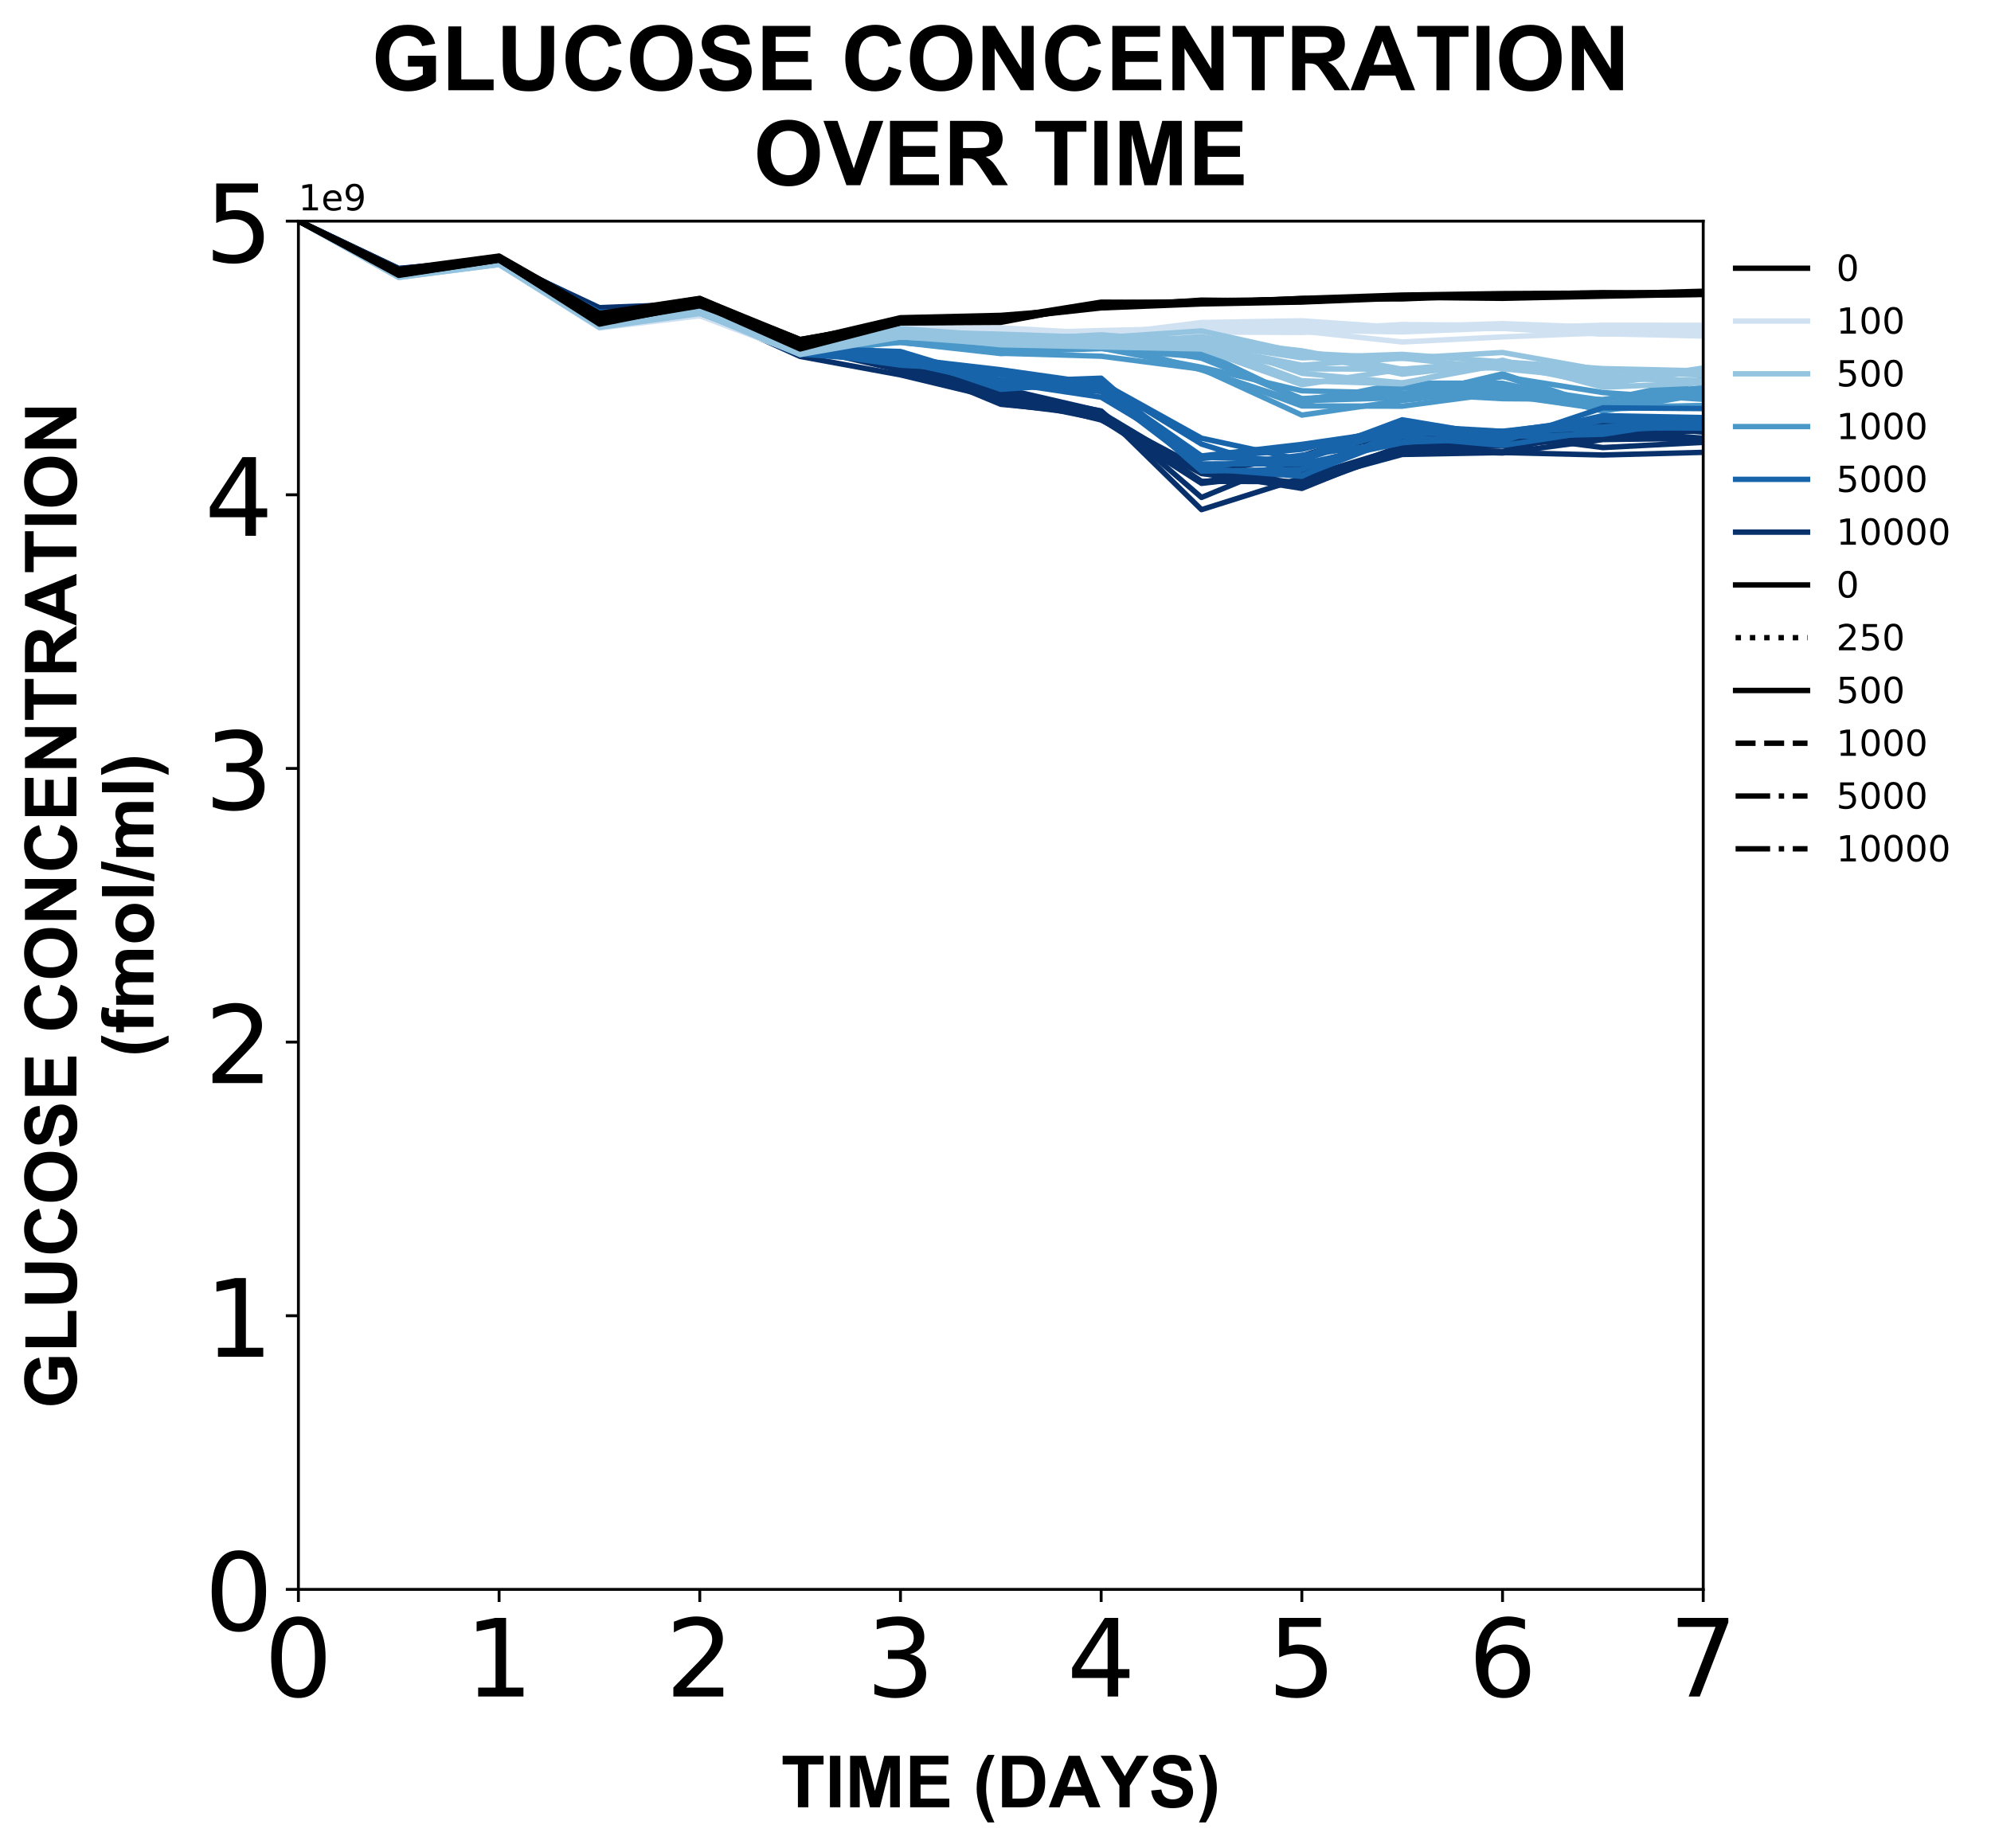 <?xml version="1.0" encoding="utf-8" standalone="no"?>
<!DOCTYPE svg PUBLIC "-//W3C//DTD SVG 1.1//EN"
  "http://www.w3.org/Graphics/SVG/1.1/DTD/svg11.dtd">
<!-- Created with matplotlib (https://matplotlib.org/) -->
<svg height="514.025pt" version="1.1" viewBox="0 0 553.581 514.025" width="553.581pt" xmlns="http://www.w3.org/2000/svg" xmlns:xlink="http://www.w3.org/1999/xlink">
 <defs>
  <style type="text/css">
*{stroke-linecap:butt;stroke-linejoin:round;}
  </style>
 </defs>
 <g id="figure_1">
  <g id="patch_1">
   <path d="M 0 514.025 
L 553.581 514.025 
L 553.581 0 
L 0 0 
z
" style="fill:#ffffff;"/>
  </g>
  <g id="axes_1">
   <g id="patch_2">
    <path d="M 82.968 442.022 
L 473.568 442.022 
L 473.568 61.502 
L 82.968 61.502 
z
" style="fill:#ffffff;"/>
   </g>
   <g id="matplotlib.axis_1">
    <g id="xtick_1">
     <g id="line2d_1">
      <defs>
       <path d="M 0 0 
L 0 3.5 
" id="md1c3317659" style="stroke:#000000;stroke-width:0.8;"/>
      </defs>
      <g>
       <use style="stroke:#000000;stroke-width:0.8;" x="82.968" xlink:href="#md1c3317659" y="442.022"/>
      </g>
     </g>
     <g id="text_1">
      <!-- 0 -->
      <defs>
       <path d="M 31.781 66.406 
Q 24.172 66.406 20.328 58.906 
Q 16.5 51.422 16.5 36.375 
Q 16.5 21.391 20.328 13.891 
Q 24.172 6.391 31.781 6.391 
Q 39.453 6.391 43.281 13.891 
Q 47.125 21.391 47.125 36.375 
Q 47.125 51.422 43.281 58.906 
Q 39.453 66.406 31.781 66.406 
z
M 31.781 74.219 
Q 44.047 74.219 50.516 64.516 
Q 56.984 54.828 56.984 36.375 
Q 56.984 17.969 50.516 8.266 
Q 44.047 -1.422 31.781 -1.422 
Q 19.531 -1.422 13.062 8.266 
Q 6.594 17.969 6.594 36.375 
Q 6.594 54.828 13.062 64.516 
Q 19.531 74.219 31.781 74.219 
z
" id="DejaVuSans-48"/>
      </defs>
      <g transform="translate(73.424 471.817)scale(0.3 -0.3)">
       <use xlink:href="#DejaVuSans-48"/>
      </g>
     </g>
    </g>
    <g id="xtick_2">
     <g id="line2d_2">
      <g>
       <use style="stroke:#000000;stroke-width:0.8;" x="138.768" xlink:href="#md1c3317659" y="442.022"/>
      </g>
     </g>
     <g id="text_2">
      <!-- 1 -->
      <defs>
       <path d="M 12.406 8.297 
L 28.516 8.297 
L 28.516 63.922 
L 10.984 60.406 
L 10.984 69.391 
L 28.422 72.906 
L 38.281 72.906 
L 38.281 8.297 
L 54.391 8.297 
L 54.391 0 
L 12.406 0 
z
" id="DejaVuSans-49"/>
      </defs>
      <g transform="translate(129.224 471.817)scale(0.3 -0.3)">
       <use xlink:href="#DejaVuSans-49"/>
      </g>
     </g>
    </g>
    <g id="xtick_3">
     <g id="line2d_3">
      <g>
       <use style="stroke:#000000;stroke-width:0.8;" x="194.568" xlink:href="#md1c3317659" y="442.022"/>
      </g>
     </g>
     <g id="text_3">
      <!-- 2 -->
      <defs>
       <path d="M 19.188 8.297 
L 53.609 8.297 
L 53.609 0 
L 7.328 0 
L 7.328 8.297 
Q 12.938 14.109 22.625 23.891 
Q 32.328 33.688 34.812 36.531 
Q 39.547 41.844 41.422 45.531 
Q 43.312 49.219 43.312 52.781 
Q 43.312 58.594 39.234 62.25 
Q 35.156 65.922 28.609 65.922 
Q 23.969 65.922 18.812 64.312 
Q 13.672 62.703 7.812 59.422 
L 7.812 69.391 
Q 13.766 71.781 18.938 73 
Q 24.125 74.219 28.422 74.219 
Q 39.75 74.219 46.484 68.547 
Q 53.219 62.891 53.219 53.422 
Q 53.219 48.922 51.531 44.891 
Q 49.859 40.875 45.406 35.406 
Q 44.188 33.984 37.641 27.219 
Q 31.109 20.453 19.188 8.297 
z
" id="DejaVuSans-50"/>
      </defs>
      <g transform="translate(185.024 471.817)scale(0.3 -0.3)">
       <use xlink:href="#DejaVuSans-50"/>
      </g>
     </g>
    </g>
    <g id="xtick_4">
     <g id="line2d_4">
      <g>
       <use style="stroke:#000000;stroke-width:0.8;" x="250.368" xlink:href="#md1c3317659" y="442.022"/>
      </g>
     </g>
     <g id="text_4">
      <!-- 3 -->
      <defs>
       <path d="M 40.578 39.312 
Q 47.656 37.797 51.625 33 
Q 55.609 28.219 55.609 21.188 
Q 55.609 10.406 48.188 4.484 
Q 40.766 -1.422 27.094 -1.422 
Q 22.516 -1.422 17.656 -0.516 
Q 12.797 0.391 7.625 2.203 
L 7.625 11.719 
Q 11.719 9.328 16.594 8.109 
Q 21.484 6.891 26.812 6.891 
Q 36.078 6.891 40.938 10.547 
Q 45.797 14.203 45.797 21.188 
Q 45.797 27.641 41.281 31.266 
Q 36.766 34.906 28.719 34.906 
L 20.219 34.906 
L 20.219 43.016 
L 29.109 43.016 
Q 36.375 43.016 40.234 45.922 
Q 44.094 48.828 44.094 54.297 
Q 44.094 59.906 40.109 62.906 
Q 36.141 65.922 28.719 65.922 
Q 24.656 65.922 20.016 65.031 
Q 15.375 64.156 9.812 62.312 
L 9.812 71.094 
Q 15.438 72.656 20.344 73.438 
Q 25.25 74.219 29.594 74.219 
Q 40.828 74.219 47.359 69.109 
Q 53.906 64.016 53.906 55.328 
Q 53.906 49.266 50.438 45.094 
Q 46.969 40.922 40.578 39.312 
z
" id="DejaVuSans-51"/>
      </defs>
      <g transform="translate(240.824 471.817)scale(0.3 -0.3)">
       <use xlink:href="#DejaVuSans-51"/>
      </g>
     </g>
    </g>
    <g id="xtick_5">
     <g id="line2d_5">
      <g>
       <use style="stroke:#000000;stroke-width:0.8;" x="306.168" xlink:href="#md1c3317659" y="442.022"/>
      </g>
     </g>
     <g id="text_5">
      <!-- 4 -->
      <defs>
       <path d="M 37.797 64.312 
L 12.891 25.391 
L 37.797 25.391 
z
M 35.203 72.906 
L 47.609 72.906 
L 47.609 25.391 
L 58.016 25.391 
L 58.016 17.188 
L 47.609 17.188 
L 47.609 0 
L 37.797 0 
L 37.797 17.188 
L 4.891 17.188 
L 4.891 26.703 
z
" id="DejaVuSans-52"/>
      </defs>
      <g transform="translate(296.624 471.817)scale(0.3 -0.3)">
       <use xlink:href="#DejaVuSans-52"/>
      </g>
     </g>
    </g>
    <g id="xtick_6">
     <g id="line2d_6">
      <g>
       <use style="stroke:#000000;stroke-width:0.8;" x="361.968" xlink:href="#md1c3317659" y="442.022"/>
      </g>
     </g>
     <g id="text_6">
      <!-- 5 -->
      <defs>
       <path d="M 10.797 72.906 
L 49.516 72.906 
L 49.516 64.594 
L 19.828 64.594 
L 19.828 46.734 
Q 21.969 47.469 24.109 47.828 
Q 26.266 48.188 28.422 48.188 
Q 40.625 48.188 47.75 41.5 
Q 54.891 34.812 54.891 23.391 
Q 54.891 11.625 47.562 5.094 
Q 40.234 -1.422 26.906 -1.422 
Q 22.312 -1.422 17.547 -0.641 
Q 12.797 0.141 7.719 1.703 
L 7.719 11.625 
Q 12.109 9.234 16.797 8.062 
Q 21.484 6.891 26.703 6.891 
Q 35.156 6.891 40.078 11.328 
Q 45.016 15.766 45.016 23.391 
Q 45.016 31 40.078 35.438 
Q 35.156 39.891 26.703 39.891 
Q 22.75 39.891 18.812 39.016 
Q 14.891 38.141 10.797 36.281 
z
" id="DejaVuSans-53"/>
      </defs>
      <g transform="translate(352.424 471.817)scale(0.3 -0.3)">
       <use xlink:href="#DejaVuSans-53"/>
      </g>
     </g>
    </g>
    <g id="xtick_7">
     <g id="line2d_7">
      <g>
       <use style="stroke:#000000;stroke-width:0.8;" x="417.768" xlink:href="#md1c3317659" y="442.022"/>
      </g>
     </g>
     <g id="text_7">
      <!-- 6 -->
      <defs>
       <path d="M 33.016 40.375 
Q 26.375 40.375 22.484 35.828 
Q 18.609 31.297 18.609 23.391 
Q 18.609 15.531 22.484 10.953 
Q 26.375 6.391 33.016 6.391 
Q 39.656 6.391 43.531 10.953 
Q 47.406 15.531 47.406 23.391 
Q 47.406 31.297 43.531 35.828 
Q 39.656 40.375 33.016 40.375 
z
M 52.594 71.297 
L 52.594 62.312 
Q 48.875 64.062 45.094 64.984 
Q 41.312 65.922 37.594 65.922 
Q 27.828 65.922 22.672 59.328 
Q 17.531 52.734 16.797 39.406 
Q 19.672 43.656 24.016 45.922 
Q 28.375 48.188 33.594 48.188 
Q 44.578 48.188 50.953 41.516 
Q 57.328 34.859 57.328 23.391 
Q 57.328 12.156 50.688 5.359 
Q 44.047 -1.422 33.016 -1.422 
Q 20.359 -1.422 13.672 8.266 
Q 6.984 17.969 6.984 36.375 
Q 6.984 53.656 15.188 63.938 
Q 23.391 74.219 37.203 74.219 
Q 40.922 74.219 44.703 73.484 
Q 48.484 72.75 52.594 71.297 
z
" id="DejaVuSans-54"/>
      </defs>
      <g transform="translate(408.224 471.817)scale(0.3 -0.3)">
       <use xlink:href="#DejaVuSans-54"/>
      </g>
     </g>
    </g>
    <g id="xtick_8">
     <g id="line2d_8">
      <g>
       <use style="stroke:#000000;stroke-width:0.8;" x="473.568" xlink:href="#md1c3317659" y="442.022"/>
      </g>
     </g>
     <g id="text_8">
      <!-- 7 -->
      <defs>
       <path d="M 8.203 72.906 
L 55.078 72.906 
L 55.078 68.703 
L 28.609 0 
L 18.312 0 
L 43.219 64.594 
L 8.203 64.594 
z
" id="DejaVuSans-55"/>
      </defs>
      <g transform="translate(464.024 471.817)scale(0.3 -0.3)">
       <use xlink:href="#DejaVuSans-55"/>
      </g>
     </g>
    </g>
    <g id="text_9">
     <!-- TIME (DAYS) -->
     <defs>
      <path d="M 23.391 0 
L 23.391 59.469 
L 2.156 59.469 
L 2.156 71.578 
L 59.031 71.578 
L 59.031 59.469 
L 37.844 59.469 
L 37.844 0 
z
" id="Arial-BoldMT-84"/>
      <path d="M 6.844 0 
L 6.844 71.578 
L 21.297 71.578 
L 21.297 0 
z
" id="Arial-BoldMT-73"/>
      <path d="M 7.078 0 
L 7.078 71.578 
L 28.719 71.578 
L 41.703 22.75 
L 54.547 71.578 
L 76.219 71.578 
L 76.219 0 
L 62.797 0 
L 62.797 56.344 
L 48.578 0 
L 34.672 0 
L 20.516 56.344 
L 20.516 0 
z
" id="Arial-BoldMT-77"/>
      <path d="M 7.281 0 
L 7.281 71.578 
L 60.359 71.578 
L 60.359 59.469 
L 21.734 59.469 
L 21.734 43.609 
L 57.672 43.609 
L 57.672 31.547 
L 21.734 31.547 
L 21.734 12.062 
L 61.719 12.062 
L 61.719 0 
z
" id="Arial-BoldMT-69"/>
      <path id="Arial-BoldMT-32"/>
      <path d="M 29.938 -21.047 
L 20.516 -21.047 
Q 13.031 -9.766 9.125 2.391 
Q 5.219 14.547 5.219 25.922 
Q 5.219 40.047 10.062 52.641 
Q 14.266 63.578 20.703 72.797 
L 30.078 72.797 
Q 23.391 58.016 20.875 47.625 
Q 18.359 37.25 18.359 25.641 
Q 18.359 17.625 19.844 9.219 
Q 21.344 0.828 23.922 -6.734 
Q 25.641 -11.719 29.938 -21.047 
z
" id="Arial-BoldMT-40"/>
      <path d="M 7.234 71.578 
L 33.641 71.578 
Q 42.578 71.578 47.266 70.219 
Q 53.562 68.359 58.047 63.625 
Q 62.547 58.891 64.891 52.031 
Q 67.234 45.172 67.234 35.109 
Q 67.234 26.266 65.047 19.875 
Q 62.359 12.062 57.375 7.234 
Q 53.609 3.562 47.219 1.516 
Q 42.438 0 34.422 0 
L 7.234 0 
z
M 21.688 59.469 
L 21.688 12.062 
L 32.469 12.062 
Q 38.531 12.062 41.219 12.75 
Q 44.734 13.625 47.047 15.719 
Q 49.359 17.828 50.828 22.625 
Q 52.297 27.438 52.297 35.75 
Q 52.297 44.047 50.828 48.484 
Q 49.359 52.938 46.719 55.422 
Q 44.094 57.906 40.047 58.797 
Q 37.016 59.469 28.172 59.469 
z
" id="Arial-BoldMT-68"/>
      <path d="M 71.828 0 
L 56.109 0 
L 49.859 16.266 
L 21.234 16.266 
L 15.328 0 
L 0 0 
L 27.875 71.578 
L 43.172 71.578 
z
M 45.219 28.328 
L 35.359 54.891 
L 25.688 28.328 
z
" id="Arial-BoldMT-65"/>
      <path d="M 26.078 0 
L 26.078 30.125 
L -0.141 71.578 
L 16.797 71.578 
L 33.641 43.266 
L 50.141 71.578 
L 66.797 71.578 
L 40.484 30.031 
L 40.484 0 
z
" id="Arial-BoldMT-89"/>
      <path d="M 3.609 23.297 
L 17.672 24.656 
Q 18.953 17.578 22.828 14.25 
Q 26.703 10.938 33.297 10.938 
Q 40.281 10.938 43.812 13.891 
Q 47.359 16.844 47.359 20.797 
Q 47.359 23.344 45.875 25.125 
Q 44.391 26.906 40.672 28.219 
Q 38.141 29.109 29.109 31.344 
Q 17.484 34.234 12.797 38.422 
Q 6.203 44.344 6.203 52.828 
Q 6.203 58.297 9.297 63.062 
Q 12.406 67.828 18.234 70.312 
Q 24.078 72.797 32.328 72.797 
Q 45.797 72.797 52.609 66.891 
Q 59.422 60.984 59.766 51.125 
L 45.312 50.484 
Q 44.391 56 41.328 58.422 
Q 38.281 60.844 32.172 60.844 
Q 25.875 60.844 22.312 58.25 
Q 20.016 56.594 20.016 53.812 
Q 20.016 51.266 22.172 49.469 
Q 24.906 47.172 35.453 44.672 
Q 46 42.188 51.047 39.516 
Q 56.109 36.859 58.953 32.25 
Q 61.812 27.641 61.812 20.844 
Q 61.812 14.703 58.391 9.328 
Q 54.984 3.953 48.734 1.344 
Q 42.484 -1.266 33.156 -1.266 
Q 19.578 -1.266 12.297 5 
Q 5.031 11.281 3.609 23.297 
z
" id="Arial-BoldMT-83"/>
      <path d="M 3.375 -21.047 
Q 7.422 -12.359 9.078 -7.719 
Q 10.75 -3.078 12.156 2.969 
Q 13.578 9.031 14.25 14.469 
Q 14.938 19.922 14.938 25.641 
Q 14.938 37.25 12.453 47.625 
Q 9.969 58.016 3.266 72.797 
L 12.594 72.797 
Q 19.969 62.312 24.047 50.531 
Q 28.125 38.766 28.125 26.656 
Q 28.125 16.453 24.906 4.781 
Q 21.234 -8.297 12.844 -21.047 
z
" id="Arial-BoldMT-41"/>
     </defs>
     <g transform="translate(217.174 502.615)scale(0.2 -0.2)">
      <use xlink:href="#Arial-BoldMT-84"/>
      <use x="61.084" xlink:href="#Arial-BoldMT-73"/>
      <use x="88.867" xlink:href="#Arial-BoldMT-77"/>
      <use x="172.168" xlink:href="#Arial-BoldMT-69"/>
      <use x="238.867" xlink:href="#Arial-BoldMT-32"/>
      <use x="266.65" xlink:href="#Arial-BoldMT-40"/>
      <use x="299.951" xlink:href="#Arial-BoldMT-68"/>
      <use x="372.168" xlink:href="#Arial-BoldMT-65"/>
      <use x="444.244" xlink:href="#Arial-BoldMT-89"/>
      <use x="510.943" xlink:href="#Arial-BoldMT-83"/>
      <use x="577.643" xlink:href="#Arial-BoldMT-41"/>
     </g>
    </g>
   </g>
   <g id="matplotlib.axis_2">
    <g id="ytick_1">
     <g id="line2d_9">
      <defs>
       <path d="M 0 0 
L -3.5 0 
" id="m86275a8e94" style="stroke:#000000;stroke-width:0.8;"/>
      </defs>
      <g>
       <use style="stroke:#000000;stroke-width:0.8;" x="82.968" xlink:href="#m86275a8e94" y="442.022"/>
      </g>
     </g>
     <g id="text_10">
      <!-- 0 -->
      <g transform="translate(56.881 453.419)scale(0.3 -0.3)">
       <use xlink:href="#DejaVuSans-48"/>
      </g>
     </g>
    </g>
    <g id="ytick_2">
     <g id="line2d_10">
      <g>
       <use style="stroke:#000000;stroke-width:0.8;" x="82.968" xlink:href="#m86275a8e94" y="365.918"/>
      </g>
     </g>
     <g id="text_11">
      <!-- 1 -->
      <g transform="translate(56.881 377.315)scale(0.3 -0.3)">
       <use xlink:href="#DejaVuSans-49"/>
      </g>
     </g>
    </g>
    <g id="ytick_3">
     <g id="line2d_11">
      <g>
       <use style="stroke:#000000;stroke-width:0.8;" x="82.968" xlink:href="#m86275a8e94" y="289.814"/>
      </g>
     </g>
     <g id="text_12">
      <!-- 2 -->
      <g transform="translate(56.881 301.211)scale(0.3 -0.3)">
       <use xlink:href="#DejaVuSans-50"/>
      </g>
     </g>
    </g>
    <g id="ytick_4">
     <g id="line2d_12">
      <g>
       <use style="stroke:#000000;stroke-width:0.8;" x="82.968" xlink:href="#m86275a8e94" y="213.71"/>
      </g>
     </g>
     <g id="text_13">
      <!-- 3 -->
      <g transform="translate(56.881 225.107)scale(0.3 -0.3)">
       <use xlink:href="#DejaVuSans-51"/>
      </g>
     </g>
    </g>
    <g id="ytick_5">
     <g id="line2d_13">
      <g>
       <use style="stroke:#000000;stroke-width:0.8;" x="82.968" xlink:href="#m86275a8e94" y="137.606"/>
      </g>
     </g>
     <g id="text_14">
      <!-- 4 -->
      <g transform="translate(56.881 149.003)scale(0.3 -0.3)">
       <use xlink:href="#DejaVuSans-52"/>
      </g>
     </g>
    </g>
    <g id="ytick_6">
     <g id="line2d_14">
      <g>
       <use style="stroke:#000000;stroke-width:0.8;" x="82.968" xlink:href="#m86275a8e94" y="61.502"/>
      </g>
     </g>
     <g id="text_15">
      <!-- 5 -->
      <g transform="translate(56.881 72.899)scale(0.3 -0.3)">
       <use xlink:href="#DejaVuSans-53"/>
      </g>
     </g>
    </g>
    <g id="text_16">
     <!-- GLUCOSE CONCENTRATION -->
     <defs>
      <path d="M 40.578 26.312 
L 40.578 38.375 
L 71.734 38.375 
L 71.734 9.859 
Q 67.188 5.469 58.562 2.125 
Q 49.953 -1.219 41.109 -1.219 
Q 29.891 -1.219 21.531 3.484 
Q 13.188 8.203 8.984 16.969 
Q 4.781 25.734 4.781 36.031 
Q 4.781 47.219 9.469 55.906 
Q 14.156 64.594 23.188 69.234 
Q 30.078 72.797 40.328 72.797 
Q 53.656 72.797 61.156 67.203 
Q 68.656 61.625 70.797 51.766 
L 56.453 49.078 
Q 54.938 54.344 50.75 57.391 
Q 46.578 60.453 40.328 60.453 
Q 30.859 60.453 25.266 54.438 
Q 19.672 48.438 19.672 36.625 
Q 19.672 23.875 25.328 17.5 
Q 31 11.141 40.188 11.141 
Q 44.734 11.141 49.297 12.922 
Q 53.859 14.703 57.125 17.234 
L 57.125 26.312 
z
" id="Arial-BoldMT-71"/>
      <path d="M 7.672 0 
L 7.672 71 
L 22.125 71 
L 22.125 12.062 
L 58.062 12.062 
L 58.062 0 
z
" id="Arial-BoldMT-76"/>
      <path d="M 7.172 71.578 
L 21.625 71.578 
L 21.625 32.812 
Q 21.625 23.578 22.172 20.844 
Q 23.094 16.453 26.578 13.797 
Q 30.078 11.141 36.141 11.141 
Q 42.281 11.141 45.406 13.641 
Q 48.531 16.156 49.172 19.812 
Q 49.812 23.484 49.812 31.984 
L 49.812 71.578 
L 64.266 71.578 
L 64.266 33.984 
Q 64.266 21.094 63.094 15.766 
Q 61.922 10.453 58.766 6.781 
Q 55.609 3.125 50.328 0.953 
Q 45.062 -1.219 36.578 -1.219 
Q 26.312 -1.219 21.016 1.141 
Q 15.719 3.516 12.641 7.297 
Q 9.578 11.078 8.594 15.234 
Q 7.172 21.391 7.172 33.406 
z
" id="Arial-BoldMT-85"/>
      <path d="M 53.078 26.312 
L 67.094 21.875 
Q 63.875 10.156 56.375 4.469 
Q 48.875 -1.219 37.359 -1.219 
Q 23.094 -1.219 13.906 8.516 
Q 4.734 18.266 4.734 35.156 
Q 4.734 53.031 13.953 62.906 
Q 23.188 72.797 38.234 72.797 
Q 51.375 72.797 59.578 65.047 
Q 64.453 60.453 66.891 51.859 
L 52.594 48.438 
Q 51.312 54 47.281 57.219 
Q 43.266 60.453 37.5 60.453 
Q 29.547 60.453 24.578 54.734 
Q 19.625 49.031 19.625 36.234 
Q 19.625 22.656 24.5 16.891 
Q 29.391 11.141 37.203 11.141 
Q 42.969 11.141 47.109 14.797 
Q 51.266 18.453 53.078 26.312 
z
" id="Arial-BoldMT-67"/>
      <path d="M 4.344 35.359 
Q 4.344 46.297 7.625 53.719 
Q 10.062 59.188 14.281 63.531 
Q 18.5 67.875 23.531 69.969 
Q 30.219 72.797 38.969 72.797 
Q 54.781 72.797 64.281 62.984 
Q 73.781 53.172 73.781 35.688 
Q 73.781 18.359 64.359 8.562 
Q 54.938 -1.219 39.156 -1.219 
Q 23.188 -1.219 13.766 8.516 
Q 4.344 18.266 4.344 35.359 
z
M 19.234 35.844 
Q 19.234 23.688 24.844 17.406 
Q 30.469 11.141 39.109 11.141 
Q 47.75 11.141 53.297 17.359 
Q 58.844 23.578 58.844 36.031 
Q 58.844 48.344 53.438 54.391 
Q 48.047 60.453 39.109 60.453 
Q 30.172 60.453 24.703 54.312 
Q 19.234 48.188 19.234 35.844 
z
" id="Arial-BoldMT-79"/>
      <path d="M 7.422 0 
L 7.422 71.578 
L 21.484 71.578 
L 50.781 23.781 
L 50.781 71.578 
L 64.203 71.578 
L 64.203 0 
L 49.703 0 
L 20.844 46.688 
L 20.844 0 
z
" id="Arial-BoldMT-78"/>
      <path d="M 7.328 0 
L 7.328 71.578 
L 37.75 71.578 
Q 49.219 71.578 54.422 69.641 
Q 59.625 67.719 62.75 62.781 
Q 65.875 57.859 65.875 51.516 
Q 65.875 43.453 61.125 38.203 
Q 56.391 32.953 46.969 31.594 
Q 51.656 28.859 54.703 25.578 
Q 57.766 22.312 62.938 13.969 
L 71.688 0 
L 54.391 0 
L 43.953 15.578 
Q 38.375 23.922 36.328 26.094 
Q 34.281 28.266 31.984 29.078 
Q 29.688 29.891 24.703 29.891 
L 21.781 29.891 
L 21.781 0 
z
M 21.781 41.312 
L 32.469 41.312 
Q 42.875 41.312 45.453 42.188 
Q 48.047 43.062 49.516 45.203 
Q 50.984 47.359 50.984 50.594 
Q 50.984 54.203 49.047 56.422 
Q 47.125 58.641 43.609 59.234 
Q 41.844 59.469 33.062 59.469 
L 21.781 59.469 
z
" id="Arial-BoldMT-82"/>
     </defs>
     <g transform="translate(21.253 391.751)rotate(-90)scale(0.2 -0.2)">
      <use xlink:href="#Arial-BoldMT-71"/>
      <use x="77.783" xlink:href="#Arial-BoldMT-76"/>
      <use x="138.867" xlink:href="#Arial-BoldMT-85"/>
      <use x="211.084" xlink:href="#Arial-BoldMT-67"/>
      <use x="283.301" xlink:href="#Arial-BoldMT-79"/>
      <use x="361.084" xlink:href="#Arial-BoldMT-83"/>
      <use x="427.783" xlink:href="#Arial-BoldMT-69"/>
      <use x="494.482" xlink:href="#Arial-BoldMT-32"/>
      <use x="522.266" xlink:href="#Arial-BoldMT-67"/>
      <use x="594.482" xlink:href="#Arial-BoldMT-79"/>
      <use x="672.266" xlink:href="#Arial-BoldMT-78"/>
      <use x="744.482" xlink:href="#Arial-BoldMT-67"/>
      <use x="816.699" xlink:href="#Arial-BoldMT-69"/>
      <use x="883.398" xlink:href="#Arial-BoldMT-78"/>
      <use x="955.615" xlink:href="#Arial-BoldMT-84"/>
      <use x="1016.699" xlink:href="#Arial-BoldMT-82"/>
      <use x="1088.916" xlink:href="#Arial-BoldMT-65"/>
      <use x="1161.023" xlink:href="#Arial-BoldMT-84"/>
      <use x="1222.107" xlink:href="#Arial-BoldMT-73"/>
      <use x="1249.891" xlink:href="#Arial-BoldMT-79"/>
      <use x="1327.674" xlink:href="#Arial-BoldMT-78"/>
     </g>
     <!-- (fmol/ml) -->
     <defs>
      <path d="M 1.172 51.859 
L 8.797 51.859 
L 8.797 55.766 
Q 8.797 62.312 10.188 65.531 
Q 11.578 68.75 15.312 70.766 
Q 19.047 72.797 24.75 72.797 
Q 30.609 72.797 36.234 71.047 
L 34.375 61.469 
Q 31.109 62.25 28.078 62.25 
Q 25.094 62.25 23.797 60.859 
Q 22.516 59.469 22.516 55.516 
L 22.516 51.859 
L 32.766 51.859 
L 32.766 41.062 
L 22.516 41.062 
L 22.516 0 
L 8.797 0 
L 8.797 41.062 
L 1.172 41.062 
z
" id="Arial-BoldMT-102"/>
      <path d="M 6.156 51.859 
L 18.797 51.859 
L 18.797 44.781 
Q 25.594 53.031 34.969 53.031 
Q 39.938 53.031 43.594 50.969 
Q 47.266 48.922 49.609 44.781 
Q 53.031 48.922 56.984 50.969 
Q 60.938 53.031 65.438 53.031 
Q 71.141 53.031 75.094 50.703 
Q 79.047 48.391 81 43.891 
Q 82.422 40.578 82.422 33.156 
L 82.422 0 
L 68.703 0 
L 68.703 29.641 
Q 68.703 37.359 67.281 39.594 
Q 65.375 42.531 61.422 42.531 
Q 58.547 42.531 56 40.766 
Q 53.469 39.016 52.344 35.625 
Q 51.219 32.234 51.219 24.906 
L 51.219 0 
L 37.5 0 
L 37.5 28.422 
Q 37.5 35.984 36.766 38.172 
Q 36.031 40.375 34.484 41.453 
Q 32.953 42.531 30.328 42.531 
Q 27.156 42.531 24.609 40.812 
Q 22.078 39.109 20.969 35.891 
Q 19.875 32.672 19.875 25.203 
L 19.875 0 
L 6.156 0 
z
" id="Arial-BoldMT-109"/>
      <path d="M 4 26.656 
Q 4 33.5 7.375 39.891 
Q 10.75 46.297 16.922 49.656 
Q 23.094 53.031 30.719 53.031 
Q 42.484 53.031 50 45.391 
Q 57.516 37.75 57.516 26.078 
Q 57.516 14.312 49.922 6.562 
Q 42.328 -1.172 30.812 -1.172 
Q 23.688 -1.172 17.219 2.047 
Q 10.75 5.281 7.375 11.5 
Q 4 17.719 4 26.656 
z
M 18.062 25.922 
Q 18.062 18.219 21.719 14.109 
Q 25.391 10.016 30.766 10.016 
Q 36.141 10.016 39.766 14.109 
Q 43.406 18.219 43.406 26.031 
Q 43.406 33.641 39.766 37.734 
Q 36.141 41.844 30.766 41.844 
Q 25.391 41.844 21.719 37.734 
Q 18.062 33.641 18.062 25.922 
z
" id="Arial-BoldMT-111"/>
      <path d="M 7.172 0 
L 7.172 71.578 
L 20.906 71.578 
L 20.906 0 
z
" id="Arial-BoldMT-108"/>
      <path d="M -0.141 -1.219 
L 17.578 72.797 
L 27.875 72.797 
L 9.969 -1.219 
z
" id="Arial-BoldMT-47"/>
     </defs>
     <g transform="translate(42.671 293.977)rotate(-90)scale(0.2 -0.2)">
      <use xlink:href="#Arial-BoldMT-40"/>
      <use x="33.301" xlink:href="#Arial-BoldMT-102"/>
      <use x="66.602" xlink:href="#Arial-BoldMT-109"/>
      <use x="155.518" xlink:href="#Arial-BoldMT-111"/>
      <use x="216.602" xlink:href="#Arial-BoldMT-108"/>
      <use x="244.385" xlink:href="#Arial-BoldMT-47"/>
      <use x="272.168" xlink:href="#Arial-BoldMT-109"/>
      <use x="361.084" xlink:href="#Arial-BoldMT-108"/>
      <use x="388.867" xlink:href="#Arial-BoldMT-41"/>
     </g>
    </g>
    <g id="text_17">
     <!-- 1e9 -->
     <defs>
      <path d="M 56.203 29.594 
L 56.203 25.203 
L 14.891 25.203 
Q 15.484 15.922 20.484 11.062 
Q 25.484 6.203 34.422 6.203 
Q 39.594 6.203 44.453 7.469 
Q 49.312 8.734 54.109 11.281 
L 54.109 2.781 
Q 49.266 0.734 44.188 -0.344 
Q 39.109 -1.422 33.891 -1.422 
Q 20.797 -1.422 13.156 6.188 
Q 5.516 13.812 5.516 26.812 
Q 5.516 40.234 12.766 48.109 
Q 20.016 56 32.328 56 
Q 43.359 56 49.781 48.891 
Q 56.203 41.797 56.203 29.594 
z
M 47.219 32.234 
Q 47.125 39.594 43.094 43.984 
Q 39.062 48.391 32.422 48.391 
Q 24.906 48.391 20.391 44.141 
Q 15.875 39.891 15.188 32.172 
z
" id="DejaVuSans-101"/>
      <path d="M 10.984 1.516 
L 10.984 10.5 
Q 14.703 8.734 18.5 7.812 
Q 22.312 6.891 25.984 6.891 
Q 35.75 6.891 40.891 13.453 
Q 46.047 20.016 46.781 33.406 
Q 43.953 29.203 39.594 26.953 
Q 35.25 24.703 29.984 24.703 
Q 19.047 24.703 12.672 31.312 
Q 6.297 37.938 6.297 49.422 
Q 6.297 60.641 12.938 67.422 
Q 19.578 74.219 30.609 74.219 
Q 43.266 74.219 49.922 64.516 
Q 56.594 54.828 56.594 36.375 
Q 56.594 19.141 48.406 8.859 
Q 40.234 -1.422 26.422 -1.422 
Q 22.703 -1.422 18.891 -0.688 
Q 15.094 0.047 10.984 1.516 
z
M 30.609 32.422 
Q 37.25 32.422 41.125 36.953 
Q 45.016 41.5 45.016 49.422 
Q 45.016 57.281 41.125 61.844 
Q 37.25 66.406 30.609 66.406 
Q 23.969 66.406 20.094 61.844 
Q 16.219 57.281 16.219 49.422 
Q 16.219 41.5 20.094 36.953 
Q 23.969 32.422 30.609 32.422 
z
" id="DejaVuSans-57"/>
     </defs>
     <g transform="translate(82.968 58.502)scale(0.1 -0.1)">
      <use xlink:href="#DejaVuSans-49"/>
      <use x="63.623" xlink:href="#DejaVuSans-101"/>
      <use x="125.146" xlink:href="#DejaVuSans-57"/>
     </g>
    </g>
   </g>
   <g id="line2d_15">
    <path clip-path="url(#pa984760032)" d="M 82.968 61.42 
L 110.868 74.858 
L 138.768 72.446 
L 166.668 85.565 
L 194.568 84.457 
L 222.468 95.605 
L 250.368 100.621 
L 278.268 109.876 
L 306.168 116.809 
L 334.068 131.7 
L 361.968 135.441 
L 389.868 125.253 
L 417.768 125.985 
L 445.668 122.252 
L 473.568 121.865 
" style="fill:none;stroke:#08306b;stroke-linecap:square;stroke-width:1.5;"/>
   </g>
   <g id="line2d_16">
    <path clip-path="url(#pa984760032)" d="M 82.968 61.42 
L 110.868 74.688 
L 138.768 72.179 
L 166.668 86.572 
L 194.568 84.576 
L 222.468 96.674 
L 250.368 100.089 
L 278.268 109.881 
L 306.168 115.676 
L 334.068 130.428 
L 361.968 134.578 
L 389.868 125.431 
L 417.768 121.521 
L 445.668 118.69 
L 473.568 117.954 
" style="fill:none;stroke:#08306b;stroke-linecap:square;stroke-width:1.5;"/>
   </g>
   <g id="line2d_17">
    <path clip-path="url(#pa984760032)" d="M 82.968 61.42 
L 110.868 74.916 
L 138.768 72.294 
L 166.668 86.371 
L 194.568 84.212 
L 222.468 95.29 
L 250.368 100.686 
L 278.268 112.253 
L 306.168 115.651 
L 334.068 134.097 
L 361.968 129.538 
L 389.868 121.993 
L 417.768 123.754 
L 445.668 120.883 
L 473.568 122.78 
" style="fill:none;stroke:#08306b;stroke-linecap:square;stroke-width:1.5;"/>
   </g>
   <g id="line2d_18">
    <path clip-path="url(#pa984760032)" d="M 82.968 61.42 
L 110.868 74.828 
L 138.768 72.104 
L 166.668 87.504 
L 194.568 85.565 
L 222.468 97.204 
L 250.368 101.649 
L 278.268 110.437 
L 306.168 115.75 
L 334.068 131.235 
L 361.968 134.573 
L 389.868 123.941 
L 417.768 122.498 
L 445.668 120.333 
L 473.568 119.903 
" style="fill:none;stroke:#08306b;stroke-linecap:square;stroke-width:1.5;"/>
   </g>
   <g id="line2d_19">
    <path clip-path="url(#pa984760032)" d="M 82.968 61.42 
L 110.868 74.647 
L 138.768 72.089 
L 166.668 86.001 
L 194.568 85.118 
L 222.468 96.293 
L 250.368 100 
L 278.268 110.528 
L 306.168 114.767 
L 334.068 131.497 
L 361.968 126.773 
L 389.868 118.117 
L 417.768 120.897 
L 445.668 124.467 
L 473.568 123.026 
" style="fill:none;stroke:#08306b;stroke-linecap:square;stroke-width:1.5;"/>
   </g>
   <g id="line2d_20">
    <path clip-path="url(#pa984760032)" d="M 82.968 61.42 
L 110.868 75.628 
L 138.768 73.217 
L 166.668 87.39 
L 194.568 86.528 
L 222.468 99.129 
L 250.368 104.26 
L 278.268 110.962 
L 306.168 116.578 
L 334.068 134.431 
L 361.968 131.261 
L 389.868 121.433 
L 417.768 121.693 
L 445.668 119.69 
L 473.568 121.859 
" style="fill:none;stroke:#08306b;stroke-linecap:square;stroke-width:1.5;"/>
   </g>
   <g id="line2d_21">
    <path clip-path="url(#pa984760032)" d="M 82.968 61.42 
L 110.868 75.352 
L 138.768 72.463 
L 166.668 86.663 
L 194.568 85.47 
L 222.468 96.985 
L 250.368 100.843 
L 278.268 112.442 
L 306.168 115.115 
L 334.068 131.373 
L 361.968 135.834 
L 389.868 124.526 
L 417.768 124.011 
L 445.668 121.467 
L 473.568 118.903 
" style="fill:none;stroke:#08306b;stroke-linecap:square;stroke-width:1.5;"/>
   </g>
   <g id="line2d_22">
    <path clip-path="url(#pa984760032)" d="M 82.968 61.42 
L 110.868 75.595 
L 138.768 72.825 
L 166.668 87.375 
L 194.568 85.381 
L 222.468 96.45 
L 250.368 102.613 
L 278.268 107.935 
L 306.168 114.384 
L 334.068 141.738 
L 361.968 132.932 
L 389.868 124.448 
L 417.768 125.578 
L 445.668 118.449 
L 473.568 119.383 
" style="fill:none;stroke:#08306b;stroke-linecap:square;stroke-width:1.5;"/>
   </g>
   <g id="line2d_23">
    <path clip-path="url(#pa984760032)" d="M 82.968 61.42 
L 110.868 75.775 
L 138.768 73.17 
L 166.668 87.585 
L 194.568 86.721 
L 222.468 96.552 
L 250.368 102.969 
L 278.268 110.962 
L 306.168 115.183 
L 334.068 133.853 
L 361.968 133.963 
L 389.868 126.389 
L 417.768 125.861 
L 445.668 126.542 
L 473.568 125.8 
" style="fill:none;stroke:#08306b;stroke-linecap:square;stroke-width:1.5;"/>
   </g>
   <g id="line2d_24">
    <path clip-path="url(#pa984760032)" d="M 82.968 61.42 
L 110.868 76.052 
L 138.768 72.926 
L 166.668 87.266 
L 194.568 85.7 
L 222.468 96.014 
L 250.368 102.354 
L 278.268 109.124 
L 306.168 114.299 
L 334.068 138.344 
L 361.968 126.85 
L 389.868 120.301 
L 417.768 121.032 
L 445.668 117.54 
L 473.568 120.19 
" style="fill:none;stroke:#08306b;stroke-linecap:square;stroke-width:1.5;"/>
   </g>
   <g id="line2d_25">
    <path clip-path="url(#pa984760032)" d="M 82.968 61.42 
L 110.868 76.007 
L 138.768 72.729 
L 166.668 88.7 
L 194.568 85.803 
L 222.468 97.109 
L 250.368 93.539 
L 278.268 96.791 
L 306.168 96.849 
L 334.068 97.734 
L 361.968 111.433 
L 389.868 110.588 
L 417.768 103.968 
L 445.668 113.228 
L 473.568 108.144 
" style="fill:none;stroke:#4a98c9;stroke-linecap:square;stroke-width:1.5;"/>
   </g>
   <g id="line2d_26">
    <path clip-path="url(#pa984760032)" d="M 82.968 61.42 
L 110.868 75.594 
L 138.768 72.515 
L 166.668 87.655 
L 194.568 85.586 
L 222.468 96.245 
L 250.368 95.204 
L 278.268 97.906 
L 306.168 96.955 
L 334.068 99.269 
L 361.968 111.043 
L 389.868 110.527 
L 417.768 107.175 
L 445.668 111.318 
L 473.568 105.489 
" style="fill:none;stroke:#4a98c9;stroke-linecap:square;stroke-width:1.5;"/>
   </g>
   <g id="line2d_27">
    <path clip-path="url(#pa984760032)" d="M 82.968 61.42 
L 110.868 75.778 
L 138.768 72.777 
L 166.668 88.521 
L 194.568 85.247 
L 222.468 97.362 
L 250.368 93.304 
L 278.268 94.928 
L 306.168 95.012 
L 334.068 99.619 
L 361.968 110.846 
L 389.868 109.532 
L 417.768 104.732 
L 445.668 109.176 
L 473.568 111.063 
" style="fill:none;stroke:#4a98c9;stroke-linecap:square;stroke-width:1.5;"/>
   </g>
   <g id="line2d_28">
    <path clip-path="url(#pa984760032)" d="M 82.968 61.42 
L 110.868 75.621 
L 138.768 72.484 
L 166.668 89.21 
L 194.568 86.237 
L 222.468 98.493 
L 250.368 93.334 
L 278.268 96.365 
L 306.168 95.699 
L 334.068 97.922 
L 361.968 111.313 
L 389.868 109.884 
L 417.768 104.547 
L 445.668 113.888 
L 473.568 105.546 
" style="fill:none;stroke:#4a98c9;stroke-linecap:square;stroke-width:1.5;"/>
   </g>
   <g id="line2d_29">
    <path clip-path="url(#pa984760032)" d="M 82.968 61.42 
L 110.868 75.284 
L 138.768 72.384 
L 166.668 89.221 
L 194.568 86.063 
L 222.468 97.693 
L 250.368 93.104 
L 278.268 95.791 
L 306.168 95.219 
L 334.068 97.867 
L 361.968 111.086 
L 389.868 107.936 
L 417.768 107.158 
L 445.668 114.341 
L 473.568 109.571 
" style="fill:none;stroke:#4a98c9;stroke-linecap:square;stroke-width:1.5;"/>
   </g>
   <g id="line2d_30">
    <path clip-path="url(#pa984760032)" d="M 82.968 61.42 
L 110.868 76.761 
L 138.768 73.387 
L 166.668 90.418 
L 194.568 87.177 
L 222.468 98.577 
L 250.368 94.863 
L 278.268 97.846 
L 306.168 96.431 
L 334.068 99.091 
L 361.968 111.254 
L 389.868 107.388 
L 417.768 109.795 
L 445.668 113.784 
L 473.568 112.765 
" style="fill:none;stroke:#4a98c9;stroke-linecap:square;stroke-width:1.5;"/>
   </g>
   <g id="line2d_31">
    <path clip-path="url(#pa984760032)" d="M 82.968 61.42 
L 110.868 76.22 
L 138.768 72.934 
L 166.668 89.305 
L 194.568 86.433 
L 222.468 97.654 
L 250.368 95.223 
L 278.268 98.332 
L 306.168 96.264 
L 334.068 102.606 
L 361.968 115.443 
L 389.868 111.395 
L 417.768 108.297 
L 445.668 112.693 
L 473.568 108.573 
" style="fill:none;stroke:#4a98c9;stroke-linecap:square;stroke-width:1.5;"/>
   </g>
   <g id="line2d_32">
    <path clip-path="url(#pa984760032)" d="M 82.968 61.42 
L 110.868 76.503 
L 138.768 73.215 
L 166.668 90.537 
L 194.568 87.08 
L 222.468 97.091 
L 250.368 92.959 
L 278.268 95.849 
L 306.168 94.977 
L 334.068 102.877 
L 361.968 112.076 
L 389.868 106.549 
L 417.768 106.589 
L 445.668 112.666 
L 473.568 108.542 
" style="fill:none;stroke:#4a98c9;stroke-linecap:square;stroke-width:1.5;"/>
   </g>
   <g id="line2d_33">
    <path clip-path="url(#pa984760032)" d="M 82.968 61.42 
L 110.868 77.066 
L 138.768 73.537 
L 166.668 90.418 
L 194.568 87.65 
L 222.468 96.992 
L 250.368 93.47 
L 278.268 98.25 
L 306.168 99.061 
L 334.068 102.667 
L 361.968 112.898 
L 389.868 112.962 
L 417.768 109.232 
L 445.668 113.17 
L 473.568 112.82 
" style="fill:none;stroke:#4a98c9;stroke-linecap:square;stroke-width:1.5;"/>
   </g>
   <g id="line2d_34">
    <path clip-path="url(#pa984760032)" d="M 82.968 61.42 
L 110.868 76.858 
L 138.768 73.314 
L 166.668 89.753 
L 194.568 86.271 
L 222.468 96.2 
L 250.368 93.659 
L 278.268 96.441 
L 306.168 96.831 
L 334.068 102.143 
L 361.968 108.683 
L 389.868 109.332 
L 417.768 110.88 
L 445.668 111.095 
L 473.568 107.758 
" style="fill:none;stroke:#4a98c9;stroke-linecap:square;stroke-width:1.5;"/>
   </g>
   <g id="line2d_35">
    <path clip-path="url(#pa984760032)" d="M 82.968 61.42 
L 110.868 76.016 
L 138.768 72.649 
L 166.668 89.37 
L 194.568 85.698 
L 222.468 96.014 
L 250.368 92.025 
L 278.268 92.783 
L 306.168 91.924 
L 334.068 91.279 
L 361.968 91.824 
L 389.868 90.26 
L 417.768 90.519 
L 445.668 91.801 
L 473.568 91.483 
" style="fill:none;stroke:#d0e1f2;stroke-linecap:square;stroke-width:1.5;"/>
   </g>
   <g id="line2d_36">
    <path clip-path="url(#pa984760032)" d="M 82.968 61.42 
L 110.868 75.713 
L 138.768 72.381 
L 166.668 88.516 
L 194.568 85.172 
L 222.468 95.809 
L 250.368 91.648 
L 278.268 92.607 
L 306.168 92.815 
L 334.068 90.943 
L 361.968 91.367 
L 389.868 90.872 
L 417.768 90 
L 445.668 91.078 
L 473.568 91.781 
" style="fill:none;stroke:#d0e1f2;stroke-linecap:square;stroke-width:1.5;"/>
   </g>
   <g id="line2d_37">
    <path clip-path="url(#pa984760032)" d="M 82.968 61.42 
L 110.868 75.961 
L 138.768 72.593 
L 166.668 89.061 
L 194.568 85.039 
L 222.468 96.527 
L 250.368 91.298 
L 278.268 92.873 
L 306.168 93.149 
L 334.068 91.127 
L 361.968 91.441 
L 389.868 90.982 
L 417.768 91.058 
L 445.668 91.728 
L 473.568 91.677 
" style="fill:none;stroke:#d0e1f2;stroke-linecap:square;stroke-width:1.5;"/>
   </g>
   <g id="line2d_38">
    <path clip-path="url(#pa984760032)" d="M 82.968 61.42 
L 110.868 75.731 
L 138.768 72.508 
L 166.668 89.597 
L 194.568 85.917 
L 222.468 96.771 
L 250.368 91.33 
L 278.268 91.161 
L 306.168 92.761 
L 334.068 90.665 
L 361.968 89.909 
L 389.868 91.196 
L 417.768 90.349 
L 445.668 92.921 
L 473.568 92.085 
" style="fill:none;stroke:#d0e1f2;stroke-linecap:square;stroke-width:1.5;"/>
   </g>
   <g id="line2d_39">
    <path clip-path="url(#pa984760032)" d="M 82.968 61.42 
L 110.868 75.454 
L 138.768 72.383 
L 166.668 88.713 
L 194.568 85.707 
L 222.468 96.973 
L 250.368 91.089 
L 278.268 91.986 
L 306.168 92.924 
L 334.068 91.414 
L 361.968 92.328 
L 389.868 90.357 
L 417.768 91.332 
L 445.668 92.944 
L 473.568 91.704 
" style="fill:none;stroke:#d0e1f2;stroke-linecap:square;stroke-width:1.5;"/>
   </g>
   <g id="line2d_40">
    <path clip-path="url(#pa984760032)" d="M 82.968 61.42 
L 110.868 76.894 
L 138.768 73.533 
L 166.668 91.217 
L 194.568 87.831 
L 222.468 98.351 
L 250.368 92.074 
L 278.268 92.808 
L 306.168 93.194 
L 334.068 89.694 
L 361.968 89.214 
L 389.868 91.15 
L 417.768 90.996 
L 445.668 91.186 
L 473.568 91.59 
" style="fill:none;stroke:#d0e1f2;stroke-linecap:square;stroke-width:1.5;"/>
   </g>
   <g id="line2d_41">
    <path clip-path="url(#pa984760032)" d="M 82.968 61.42 
L 110.868 76.495 
L 138.768 73.13 
L 166.668 89.951 
L 194.568 86.179 
L 222.468 96.315 
L 250.368 90.813 
L 278.268 93.686 
L 306.168 93.577 
L 334.068 91.275 
L 361.968 91.833 
L 389.868 92.302 
L 417.768 91.189 
L 445.668 92.32 
L 473.568 93.426 
" style="fill:none;stroke:#d0e1f2;stroke-linecap:square;stroke-width:1.5;"/>
   </g>
   <g id="line2d_42">
    <path clip-path="url(#pa984760032)" d="M 82.968 61.42 
L 110.868 76.637 
L 138.768 73.154 
L 166.668 90.421 
L 194.568 86.618 
L 222.468 96.277 
L 250.368 90.939 
L 278.268 93.011 
L 306.168 93.264 
L 334.068 92.344 
L 361.968 92.442 
L 389.868 91.242 
L 417.768 91.234 
L 445.668 92.811 
L 473.568 93.435 
" style="fill:none;stroke:#d0e1f2;stroke-linecap:square;stroke-width:1.5;"/>
   </g>
   <g id="line2d_43">
    <path clip-path="url(#pa984760032)" d="M 82.968 61.42 
L 110.868 77.151 
L 138.768 73.597 
L 166.668 90.793 
L 194.568 86.949 
L 222.468 96.933 
L 250.368 91.23 
L 278.268 92.453 
L 306.168 92.398 
L 334.068 90.826 
L 361.968 92.097 
L 389.868 95.107 
L 417.768 93.698 
L 445.668 92.573 
L 473.568 92.157 
" style="fill:none;stroke:#d0e1f2;stroke-linecap:square;stroke-width:1.5;"/>
   </g>
   <g id="line2d_44">
    <path clip-path="url(#pa984760032)" d="M 82.968 61.42 
L 110.868 76.985 
L 138.768 73.366 
L 166.668 90.203 
L 194.568 86.422 
L 222.468 96.495 
L 250.368 91.335 
L 278.268 92.931 
L 306.168 92.572 
L 334.068 91.158 
L 361.968 90.985 
L 389.868 91.071 
L 417.768 91.307 
L 445.668 90.449 
L 473.568 90.48 
" style="fill:none;stroke:#d0e1f2;stroke-linecap:square;stroke-width:1.5;"/>
   </g>
   <g id="line2d_45">
    <path clip-path="url(#pa984760032)" d="M 82.968 61.42 
L 110.868 75.325 
L 138.768 72.294 
L 166.668 86.808 
L 194.568 85.555 
L 222.468 97.467 
L 250.368 100.036 
L 278.268 106.279 
L 306.168 110.464 
L 334.068 127.182 
L 361.968 127.961 
L 389.868 118.021 
L 417.768 121.797 
L 445.668 115.593 
L 473.568 116.134 
" style="fill:none;stroke:#1764ab;stroke-linecap:square;stroke-width:1.5;"/>
   </g>
   <g id="line2d_46">
    <path clip-path="url(#pa984760032)" d="M 82.968 61.42 
L 110.868 74.892 
L 138.768 72.318 
L 166.668 87.08 
L 194.568 85.436 
L 222.468 95.949 
L 250.368 98.823 
L 278.268 108.27 
L 306.168 106.414 
L 334.068 123.504 
L 361.968 132.218 
L 389.868 121.399 
L 417.768 123.889 
L 445.668 119.589 
L 473.568 118.518 
" style="fill:none;stroke:#1764ab;stroke-linecap:square;stroke-width:1.5;"/>
   </g>
   <g id="line2d_47">
    <path clip-path="url(#pa984760032)" d="M 82.968 61.42 
L 110.868 75.129 
L 138.768 72.42 
L 166.668 87.951 
L 194.568 85.022 
L 222.468 97.566 
L 250.368 98.267 
L 278.268 105.716 
L 306.168 106.364 
L 334.068 121.871 
L 361.968 127.892 
L 389.868 119.127 
L 417.768 119.937 
L 445.668 116.769 
L 473.568 118.269 
" style="fill:none;stroke:#1764ab;stroke-linecap:square;stroke-width:1.5;"/>
   </g>
   <g id="line2d_48">
    <path clip-path="url(#pa984760032)" d="M 82.968 61.42 
L 110.868 75.266 
L 138.768 72.336 
L 166.668 88.378 
L 194.568 86.49 
L 222.468 98.462 
L 250.368 100.549 
L 278.268 106.617 
L 306.168 107.994 
L 334.068 129.013 
L 361.968 128.997 
L 389.868 123.151 
L 417.768 120.132 
L 445.668 118.711 
L 473.568 117.138 
" style="fill:none;stroke:#1764ab;stroke-linecap:square;stroke-width:1.5;"/>
   </g>
   <g id="line2d_49">
    <path clip-path="url(#pa984760032)" d="M 82.968 61.42 
L 110.868 75.043 
L 138.768 72.232 
L 166.668 86.929 
L 194.568 85.496 
L 222.468 97.734 
L 250.368 99.041 
L 278.268 104.219 
L 306.168 108.863 
L 334.068 127.507 
L 361.968 124.944 
L 389.868 118.373 
L 417.768 119.959 
L 445.668 119.037 
L 473.568 118.515 
" style="fill:none;stroke:#1764ab;stroke-linecap:square;stroke-width:1.5;"/>
   </g>
   <g id="line2d_50">
    <path clip-path="url(#pa984760032)" d="M 82.968 61.42 
L 110.868 76.302 
L 138.768 73.351 
L 166.668 89.767 
L 194.568 86.913 
L 222.468 97.879 
L 250.368 99.925 
L 278.268 107.302 
L 306.168 106.131 
L 334.068 130.279 
L 361.968 132.465 
L 389.868 119.384 
L 417.768 120.158 
L 445.668 116.219 
L 473.568 116.36 
" style="fill:none;stroke:#1764ab;stroke-linecap:square;stroke-width:1.5;"/>
   </g>
   <g id="line2d_51">
    <path clip-path="url(#pa984760032)" d="M 82.968 61.42 
L 110.868 75.944 
L 138.768 72.894 
L 166.668 88.108 
L 194.568 86.253 
L 222.468 96.881 
L 250.368 97.753 
L 278.268 106.207 
L 306.168 105.175 
L 334.068 129.742 
L 361.968 127.172 
L 389.868 116.744 
L 417.768 121.403 
L 445.668 120.776 
L 473.568 116.44 
" style="fill:none;stroke:#1764ab;stroke-linecap:square;stroke-width:1.5;"/>
   </g>
   <g id="line2d_52">
    <path clip-path="url(#pa984760032)" d="M 82.968 61.42 
L 110.868 76.023 
L 138.768 72.975 
L 166.668 89.058 
L 194.568 86.192 
L 222.468 97.256 
L 250.368 99.601 
L 278.268 102.838 
L 306.168 106.799 
L 334.068 131.01 
L 361.968 130.551 
L 389.868 120.638 
L 417.768 120.138 
L 445.668 118.9 
L 473.568 119.065 
" style="fill:none;stroke:#1764ab;stroke-linecap:square;stroke-width:1.5;"/>
   </g>
   <g id="line2d_53">
    <path clip-path="url(#pa984760032)" d="M 82.968 61.42 
L 110.868 76.337 
L 138.768 73.184 
L 166.668 88.764 
L 194.568 87.087 
L 222.468 97.611 
L 250.368 101.557 
L 278.268 103.101 
L 306.168 107.327 
L 334.068 126.798 
L 361.968 123.583 
L 389.868 119.533 
L 417.768 122.768 
L 445.668 113.417 
L 473.568 113.631 
" style="fill:none;stroke:#1764ab;stroke-linecap:square;stroke-width:1.5;"/>
   </g>
   <g id="line2d_54">
    <path clip-path="url(#pa984760032)" d="M 82.968 61.42 
L 110.868 76.18 
L 138.768 73.211 
L 166.668 89.398 
L 194.568 86.762 
L 222.468 97.897 
L 250.368 98.375 
L 278.268 107.028 
L 306.168 108.856 
L 334.068 130.112 
L 361.968 126.601 
L 389.868 122.978 
L 417.768 121.979 
L 445.668 116.905 
L 473.568 117.844 
" style="fill:none;stroke:#1764ab;stroke-linecap:square;stroke-width:1.5;"/>
   </g>
   <g id="line2d_55">
    <path clip-path="url(#pa984760032)" d="M 82.968 61.42 
L 110.868 75.931 
L 138.768 72.702 
L 166.668 89.21 
L 194.568 85.651 
L 222.468 96.003 
L 250.368 93.745 
L 278.268 94.876 
L 306.168 96.483 
L 334.068 95.629 
L 361.968 105.898 
L 389.868 106.751 
L 417.768 100.179 
L 445.668 107.701 
L 473.568 106.453 
" style="fill:none;stroke:#94c4df;stroke-linecap:square;stroke-width:1.5;"/>
   </g>
   <g id="line2d_56">
    <path clip-path="url(#pa984760032)" d="M 82.968 61.42 
L 110.868 75.769 
L 138.768 72.455 
L 166.668 88.471 
L 194.568 84.637 
L 222.468 95.612 
L 250.368 92.249 
L 278.268 92.94 
L 306.168 93.916 
L 334.068 92.027 
L 361.968 98.221 
L 389.868 99.654 
L 417.768 98.032 
L 445.668 103.01 
L 473.568 104.21 
" style="fill:none;stroke:#94c4df;stroke-linecap:square;stroke-width:1.5;"/>
   </g>
   <g id="line2d_57">
    <path clip-path="url(#pa984760032)" d="M 82.968 61.42 
L 110.868 75.928 
L 138.768 72.788 
L 166.668 89.245 
L 194.568 85.059 
L 222.468 96.743 
L 250.368 93.635 
L 278.268 95.707 
L 306.168 93.934 
L 334.068 96.082 
L 361.968 101.559 
L 389.868 99.6 
L 417.768 102.557 
L 445.668 105.274 
L 473.568 105.803 
" style="fill:none;stroke:#94c4df;stroke-linecap:square;stroke-width:1.5;"/>
   </g>
   <g id="line2d_58">
    <path clip-path="url(#pa984760032)" d="M 82.968 61.42 
L 110.868 75.697 
L 138.768 72.552 
L 166.668 89.3 
L 194.568 86.012 
L 222.468 97.386 
L 250.368 93.086 
L 278.268 94.957 
L 306.168 95.103 
L 334.068 94.184 
L 361.968 98.933 
L 389.868 103.081 
L 417.768 100.806 
L 445.668 106.027 
L 473.568 102.925 
" style="fill:none;stroke:#94c4df;stroke-linecap:square;stroke-width:1.5;"/>
   </g>
   <g id="line2d_59">
    <path clip-path="url(#pa984760032)" d="M 82.968 61.42 
L 110.868 75.34 
L 138.768 72.258 
L 166.668 88.846 
L 194.568 85.864 
L 222.468 97.148 
L 250.368 92.313 
L 278.268 94.656 
L 306.168 93.112 
L 334.068 95.312 
L 361.968 99.515 
L 389.868 98.552 
L 417.768 100.643 
L 445.668 102.51 
L 473.568 103.154 
" style="fill:none;stroke:#94c4df;stroke-linecap:square;stroke-width:1.5;"/>
   </g>
   <g id="line2d_60">
    <path clip-path="url(#pa984760032)" d="M 82.968 61.42 
L 110.868 76.713 
L 138.768 73.505 
L 166.668 90.152 
L 194.568 86.977 
L 222.468 98.594 
L 250.368 93.719 
L 278.268 94.865 
L 306.168 94.797 
L 334.068 96.975 
L 361.968 102.592 
L 389.868 102.663 
L 417.768 102.272 
L 445.668 104.953 
L 473.568 103.533 
" style="fill:none;stroke:#94c4df;stroke-linecap:square;stroke-width:1.5;"/>
   </g>
   <g id="line2d_61">
    <path clip-path="url(#pa984760032)" d="M 82.968 61.42 
L 110.868 76.313 
L 138.768 73.017 
L 166.668 89.623 
L 194.568 86.85 
L 222.468 98.091 
L 250.368 93.096 
L 278.268 95.88 
L 306.168 96.479 
L 334.068 97.051 
L 361.968 106.991 
L 389.868 102.663 
L 417.768 101.434 
L 445.668 106.91 
L 473.568 103.056 
" style="fill:none;stroke:#94c4df;stroke-linecap:square;stroke-width:1.5;"/>
   </g>
   <g id="line2d_62">
    <path clip-path="url(#pa984760032)" d="M 82.968 61.42 
L 110.868 76.56 
L 138.768 73.174 
L 166.668 90.583 
L 194.568 86.919 
L 222.468 97.076 
L 250.368 92.393 
L 278.268 93.608 
L 306.168 93.571 
L 334.068 94.317 
L 361.968 97.564 
L 389.868 102.683 
L 417.768 100.465 
L 445.668 104.384 
L 473.568 106.191 
" style="fill:none;stroke:#94c4df;stroke-linecap:square;stroke-width:1.5;"/>
   </g>
   <g id="line2d_63">
    <path clip-path="url(#pa984760032)" d="M 82.968 61.42 
L 110.868 77.163 
L 138.768 73.527 
L 166.668 91.043 
L 194.568 87.198 
L 222.468 96.421 
L 250.368 91.388 
L 278.268 93.451 
L 306.168 95.518 
L 334.068 93.644 
L 361.968 98.406 
L 389.868 104.056 
L 417.768 100.922 
L 445.668 102.991 
L 473.568 104.33 
" style="fill:none;stroke:#94c4df;stroke-linecap:square;stroke-width:1.5;"/>
   </g>
   <g id="line2d_64">
    <path clip-path="url(#pa984760032)" d="M 82.968 61.42 
L 110.868 76.88 
L 138.768 73.477 
L 166.668 90.315 
L 194.568 86.35 
L 222.468 96.06 
L 250.368 93.39 
L 278.268 94.644 
L 306.168 95.982 
L 334.068 94.016 
L 361.968 103.817 
L 389.868 106.471 
L 417.768 101.333 
L 445.668 106.611 
L 473.568 102.338 
" style="fill:none;stroke:#94c4df;stroke-linecap:square;stroke-width:1.5;"/>
   </g>
   <g id="line2d_65">
    <path clip-path="url(#pa984760032)" d="M 82.968 61.42 
L 110.868 75.498 
L 138.768 71.606 
L 166.668 88.14 
L 194.568 83.382 
L 222.468 94.634 
L 250.368 89.359 
L 278.268 88.901 
L 306.168 84.857 
L 334.068 84.047 
L 361.968 83.893 
L 389.868 82.679 
L 417.768 82.417 
L 445.668 81.988 
L 473.568 81.778 
" style="fill:none;stroke:#000000;stroke-linecap:square;stroke-width:1.5;"/>
   </g>
   <g id="line2d_66">
    <path clip-path="url(#pa984760032)" d="M 82.968 61.42 
L 110.868 75.169 
L 138.768 71.323 
L 166.668 87.432 
L 194.568 83.064 
L 222.468 94.434 
L 250.368 89.563 
L 278.268 89.38 
L 306.168 84.61 
L 334.068 84.203 
L 361.968 83.022 
L 389.868 83.129 
L 417.768 82.042 
L 445.668 82.041 
L 473.568 81.388 
" style="fill:none;stroke:#000000;stroke-linecap:square;stroke-width:1.5;"/>
   </g>
   <g id="line2d_67">
    <path clip-path="url(#pa984760032)" d="M 82.968 61.42 
L 110.868 75.462 
L 138.768 71.594 
L 166.668 87.768 
L 194.568 83.46 
L 222.468 94.427 
L 250.368 89.426 
L 278.268 89.096 
L 306.168 84.903 
L 334.068 83.638 
L 361.968 83.283 
L 389.868 82.562 
L 417.768 82.304 
L 445.668 81.927 
L 473.568 81.417 
" style="fill:none;stroke:#000000;stroke-linecap:square;stroke-width:1.5;"/>
   </g>
   <g id="line2d_68">
    <path clip-path="url(#pa984760032)" d="M 82.968 61.42 
L 110.868 75.266 
L 138.768 71.438 
L 166.668 88.569 
L 194.568 83.882 
L 222.468 96.107 
L 250.368 89.799 
L 278.268 89.472 
L 306.168 84.282 
L 334.068 83.848 
L 361.968 83.29 
L 389.868 82.678 
L 417.768 82.965 
L 445.668 82.375 
L 473.568 81.827 
" style="fill:none;stroke:#000000;stroke-linecap:square;stroke-width:1.5;"/>
   </g>
   <g id="line2d_69">
    <path clip-path="url(#pa984760032)" d="M 82.968 61.42 
L 110.868 74.895 
L 138.768 71.214 
L 166.668 87.163 
L 194.568 82.979 
L 222.468 94.967 
L 250.368 89.552 
L 278.268 88.5 
L 306.168 84.034 
L 334.068 84.155 
L 361.968 83.415 
L 389.868 82.726 
L 417.768 82.366 
L 445.668 81.757 
L 473.568 80.997 
" style="fill:none;stroke:#000000;stroke-linecap:square;stroke-width:1.5;"/>
   </g>
   <g id="line2d_70">
    <path clip-path="url(#pa984760032)" d="M 82.968 61.42 
L 110.868 76.277 
L 138.768 72.252 
L 166.668 90.131 
L 194.568 84.631 
L 222.468 97.049 
L 250.368 89.807 
L 278.268 89.645 
L 306.168 84.414 
L 334.068 84.118 
L 361.968 83.005 
L 389.868 82.059 
L 417.768 81.655 
L 445.668 81.501 
L 473.568 81.345 
" style="fill:none;stroke:#000000;stroke-linecap:square;stroke-width:1.5;"/>
   </g>
   <g id="line2d_71">
    <path clip-path="url(#pa984760032)" d="M 82.968 61.42 
L 110.868 75.865 
L 138.768 71.849 
L 166.668 88.781 
L 194.568 84.315 
L 222.468 95.852 
L 250.368 88.525 
L 278.268 88.861 
L 306.168 84.804 
L 334.068 84.116 
L 361.968 83.517 
L 389.868 82.366 
L 417.768 82.128 
L 445.668 81.849 
L 473.568 81.656 
" style="fill:none;stroke:#000000;stroke-linecap:square;stroke-width:1.5;"/>
   </g>
   <g id="line2d_72">
    <path clip-path="url(#pa984760032)" d="M 82.968 61.42 
L 110.868 76.148 
L 138.768 72.075 
L 166.668 89.157 
L 194.568 84.865 
L 222.468 95.17 
L 250.368 89.311 
L 278.268 88.663 
L 306.168 85.384 
L 334.068 83.467 
L 361.968 83.778 
L 389.868 82.676 
L 417.768 82.497 
L 445.668 82.19 
L 473.568 81.717 
" style="fill:none;stroke:#000000;stroke-linecap:square;stroke-width:1.5;"/>
   </g>
   <g id="line2d_73">
    <path clip-path="url(#pa984760032)" d="M 82.968 61.42 
L 110.868 76.573 
L 138.768 72.319 
L 166.668 89.698 
L 194.568 85.053 
L 222.468 95.181 
L 250.368 88.636 
L 278.268 88.674 
L 306.168 85.627 
L 334.068 84.531 
L 361.968 84 
L 389.868 82.902 
L 417.768 82.204 
L 445.668 82.147 
L 473.568 81.91 
" style="fill:none;stroke:#000000;stroke-linecap:square;stroke-width:1.5;"/>
   </g>
   <g id="line2d_74">
    <path clip-path="url(#pa984760032)" d="M 82.968 61.42 
L 110.868 76.452 
L 138.768 72.314 
L 166.668 89.742 
L 194.568 84.499 
L 222.468 94.873 
L 250.368 88.361 
L 278.268 87.705 
L 306.168 85.51 
L 334.068 84.229 
L 361.968 83.789 
L 389.868 82.454 
L 417.768 81.938 
L 445.668 81.398 
L 473.568 81.639 
" style="fill:none;stroke:#000000;stroke-linecap:square;stroke-width:1.5;"/>
   </g>
   <g id="line2d_75">
    <path clip-path="url(#pa984760032)" d="M 82.968 442.022 
" style="fill:none;stroke:#000000;stroke-linecap:square;stroke-width:1.5;"/>
   </g>
   <g id="line2d_76">
    <path clip-path="url(#pa984760032)" d="M 82.968 442.022 
" style="fill:none;stroke:#d0e1f2;stroke-linecap:square;stroke-width:1.5;"/>
   </g>
   <g id="line2d_77">
    <path clip-path="url(#pa984760032)" d="M 82.968 442.022 
" style="fill:none;stroke:#94c4df;stroke-linecap:square;stroke-width:1.5;"/>
   </g>
   <g id="line2d_78">
    <path clip-path="url(#pa984760032)" d="M 82.968 442.022 
" style="fill:none;stroke:#4a98c9;stroke-linecap:square;stroke-width:1.5;"/>
   </g>
   <g id="line2d_79">
    <path clip-path="url(#pa984760032)" d="M 82.968 442.022 
" style="fill:none;stroke:#1764ab;stroke-linecap:square;stroke-width:1.5;"/>
   </g>
   <g id="line2d_80">
    <path clip-path="url(#pa984760032)" d="M 82.968 442.022 
" style="fill:none;stroke:#08306b;stroke-linecap:square;stroke-width:1.5;"/>
   </g>
   <g id="line2d_81">
    <path clip-path="url(#pa984760032)" d="M 82.968 442.022 
" style="fill:none;stroke:#000000;stroke-linecap:square;stroke-width:1.5;"/>
   </g>
   <g id="line2d_82">
    <path clip-path="url(#pa984760032)" d="M 82.968 442.022 
" style="fill:none;stroke:#000000;stroke-dasharray:1.5,2.475;stroke-dashoffset:0;stroke-width:1.5;"/>
   </g>
   <g id="line2d_83">
    <path clip-path="url(#pa984760032)" d="M 82.968 442.022 
" style="fill:none;stroke:#000000;stroke-linecap:square;stroke-width:1.5;"/>
   </g>
   <g id="line2d_84">
    <path clip-path="url(#pa984760032)" d="M 82.968 442.022 
" style="fill:none;stroke:#000000;stroke-dasharray:5.55,2.4;stroke-dashoffset:0;stroke-width:1.5;"/>
   </g>
   <g id="line2d_85">
    <path clip-path="url(#pa984760032)" d="M 82.968 442.022 
" style="fill:none;stroke:#000000;stroke-dasharray:9.6,2.4,1.5,2.4;stroke-dashoffset:0;stroke-width:1.5;"/>
   </g>
   <g id="line2d_86">
    <path clip-path="url(#pa984760032)" d="M 82.968 442.022 
" style="fill:none;stroke:#000000;stroke-dasharray:9.6,2.4,1.5,2.4;stroke-dashoffset:0;stroke-width:1.5;"/>
   </g>
   <g id="patch_3">
    <path d="M 82.968 442.022 
L 82.968 61.502 
" style="fill:none;stroke:#000000;stroke-linecap:square;stroke-linejoin:miter;stroke-width:0.8;"/>
   </g>
   <g id="patch_4">
    <path d="M 473.568 442.022 
L 473.568 61.502 
" style="fill:none;stroke:#000000;stroke-linecap:square;stroke-linejoin:miter;stroke-width:0.8;"/>
   </g>
   <g id="patch_5">
    <path d="M 82.968 442.022 
L 473.568 442.022 
" style="fill:none;stroke:#000000;stroke-linecap:square;stroke-linejoin:miter;stroke-width:0.8;"/>
   </g>
   <g id="patch_6">
    <path d="M 82.968 61.502 
L 473.568 61.502 
" style="fill:none;stroke:#000000;stroke-linecap:square;stroke-linejoin:miter;stroke-width:0.8;"/>
   </g>
   <g id="text_18">
    <!-- GLUCOSE CONCENTRATION -->
    <g transform="translate(103.282 25.095)scale(0.25 -0.25)">
     <use xlink:href="#Arial-BoldMT-71"/>
     <use x="77.783" xlink:href="#Arial-BoldMT-76"/>
     <use x="138.867" xlink:href="#Arial-BoldMT-85"/>
     <use x="211.084" xlink:href="#Arial-BoldMT-67"/>
     <use x="283.301" xlink:href="#Arial-BoldMT-79"/>
     <use x="361.084" xlink:href="#Arial-BoldMT-83"/>
     <use x="427.783" xlink:href="#Arial-BoldMT-69"/>
     <use x="494.482" xlink:href="#Arial-BoldMT-32"/>
     <use x="522.266" xlink:href="#Arial-BoldMT-67"/>
     <use x="594.482" xlink:href="#Arial-BoldMT-79"/>
     <use x="672.266" xlink:href="#Arial-BoldMT-78"/>
     <use x="744.482" xlink:href="#Arial-BoldMT-67"/>
     <use x="816.699" xlink:href="#Arial-BoldMT-69"/>
     <use x="883.398" xlink:href="#Arial-BoldMT-78"/>
     <use x="955.615" xlink:href="#Arial-BoldMT-84"/>
     <use x="1016.699" xlink:href="#Arial-BoldMT-82"/>
     <use x="1088.916" xlink:href="#Arial-BoldMT-65"/>
     <use x="1161.023" xlink:href="#Arial-BoldMT-84"/>
     <use x="1222.107" xlink:href="#Arial-BoldMT-73"/>
     <use x="1249.891" xlink:href="#Arial-BoldMT-79"/>
     <use x="1327.674" xlink:href="#Arial-BoldMT-78"/>
    </g>
    <!-- OVER TIME -->
    <defs>
     <path d="M 25.531 0 
L -0.047 71.578 
L 15.625 71.578 
L 33.734 18.609 
L 51.266 71.578 
L 66.609 71.578 
L 40.969 0 
z
" id="Arial-BoldMT-86"/>
    </defs>
    <g transform="translate(209.512 51.502)scale(0.25 -0.25)">
     <use xlink:href="#Arial-BoldMT-79"/>
     <use x="77.783" xlink:href="#Arial-BoldMT-86"/>
     <use x="144.482" xlink:href="#Arial-BoldMT-69"/>
     <use x="211.182" xlink:href="#Arial-BoldMT-82"/>
     <use x="283.398" xlink:href="#Arial-BoldMT-32"/>
     <use x="311.182" xlink:href="#Arial-BoldMT-84"/>
     <use x="372.266" xlink:href="#Arial-BoldMT-73"/>
     <use x="400.049" xlink:href="#Arial-BoldMT-77"/>
     <use x="483.35" xlink:href="#Arial-BoldMT-69"/>
    </g>
   </g>
   <g id="legend_1">
    <g id="line2d_87">
     <path d="M 482.568 74.6 
L 502.568 74.6 
" style="fill:none;stroke:#000000;stroke-linecap:square;stroke-width:1.5;"/>
    </g>
    <g id="line2d_88"/>
    <g id="text_19">
     <!-- 0 -->
     <g transform="translate(510.568 78.1)scale(0.1 -0.1)">
      <use xlink:href="#DejaVuSans-48"/>
     </g>
    </g>
    <g id="line2d_89">
     <path d="M 482.568 89.278 
L 502.568 89.278 
" style="fill:none;stroke:#d0e1f2;stroke-linecap:square;stroke-width:1.5;"/>
    </g>
    <g id="line2d_90"/>
    <g id="text_20">
     <!-- 100 -->
     <g transform="translate(510.568 92.778)scale(0.1 -0.1)">
      <use xlink:href="#DejaVuSans-49"/>
      <use x="63.623" xlink:href="#DejaVuSans-48"/>
      <use x="127.246" xlink:href="#DejaVuSans-48"/>
     </g>
    </g>
    <g id="line2d_91">
     <path d="M 482.568 103.956 
L 502.568 103.956 
" style="fill:none;stroke:#94c4df;stroke-linecap:square;stroke-width:1.5;"/>
    </g>
    <g id="line2d_92"/>
    <g id="text_21">
     <!-- 500 -->
     <g transform="translate(510.568 107.456)scale(0.1 -0.1)">
      <use xlink:href="#DejaVuSans-53"/>
      <use x="63.623" xlink:href="#DejaVuSans-48"/>
      <use x="127.246" xlink:href="#DejaVuSans-48"/>
     </g>
    </g>
    <g id="line2d_93">
     <path d="M 482.568 118.634 
L 502.568 118.634 
" style="fill:none;stroke:#4a98c9;stroke-linecap:square;stroke-width:1.5;"/>
    </g>
    <g id="line2d_94"/>
    <g id="text_22">
     <!-- 1000 -->
     <g transform="translate(510.568 122.134)scale(0.1 -0.1)">
      <use xlink:href="#DejaVuSans-49"/>
      <use x="63.623" xlink:href="#DejaVuSans-48"/>
      <use x="127.246" xlink:href="#DejaVuSans-48"/>
      <use x="190.869" xlink:href="#DejaVuSans-48"/>
     </g>
    </g>
    <g id="line2d_95">
     <path d="M 482.568 133.312 
L 502.568 133.312 
" style="fill:none;stroke:#1764ab;stroke-linecap:square;stroke-width:1.5;"/>
    </g>
    <g id="line2d_96"/>
    <g id="text_23">
     <!-- 5000 -->
     <g transform="translate(510.568 136.812)scale(0.1 -0.1)">
      <use xlink:href="#DejaVuSans-53"/>
      <use x="63.623" xlink:href="#DejaVuSans-48"/>
      <use x="127.246" xlink:href="#DejaVuSans-48"/>
      <use x="190.869" xlink:href="#DejaVuSans-48"/>
     </g>
    </g>
    <g id="line2d_97">
     <path d="M 482.568 147.991 
L 502.568 147.991 
" style="fill:none;stroke:#08306b;stroke-linecap:square;stroke-width:1.5;"/>
    </g>
    <g id="line2d_98"/>
    <g id="text_24">
     <!-- 10000 -->
     <g transform="translate(510.568 151.491)scale(0.1 -0.1)">
      <use xlink:href="#DejaVuSans-49"/>
      <use x="63.623" xlink:href="#DejaVuSans-48"/>
      <use x="127.246" xlink:href="#DejaVuSans-48"/>
      <use x="190.869" xlink:href="#DejaVuSans-48"/>
      <use x="254.492" xlink:href="#DejaVuSans-48"/>
     </g>
    </g>
    <g id="line2d_99">
     <path d="M 482.568 162.669 
L 502.568 162.669 
" style="fill:none;stroke:#000000;stroke-linecap:square;stroke-width:1.5;"/>
    </g>
    <g id="line2d_100"/>
    <g id="text_25">
     <!-- 0 -->
     <g transform="translate(510.568 166.169)scale(0.1 -0.1)">
      <use xlink:href="#DejaVuSans-48"/>
     </g>
    </g>
    <g id="line2d_101">
     <path d="M 482.568 177.347 
L 502.568 177.347 
" style="fill:none;stroke:#000000;stroke-dasharray:1.5,2.475;stroke-dashoffset:0;stroke-width:1.5;"/>
    </g>
    <g id="line2d_102"/>
    <g id="text_26">
     <!-- 250 -->
     <g transform="translate(510.568 180.847)scale(0.1 -0.1)">
      <use xlink:href="#DejaVuSans-50"/>
      <use x="63.623" xlink:href="#DejaVuSans-53"/>
      <use x="127.246" xlink:href="#DejaVuSans-48"/>
     </g>
    </g>
    <g id="line2d_103">
     <path d="M 482.568 192.025 
L 502.568 192.025 
" style="fill:none;stroke:#000000;stroke-linecap:square;stroke-width:1.5;"/>
    </g>
    <g id="line2d_104"/>
    <g id="text_27">
     <!-- 500 -->
     <g transform="translate(510.568 195.525)scale(0.1 -0.1)">
      <use xlink:href="#DejaVuSans-53"/>
      <use x="63.623" xlink:href="#DejaVuSans-48"/>
      <use x="127.246" xlink:href="#DejaVuSans-48"/>
     </g>
    </g>
    <g id="line2d_105">
     <path d="M 482.568 206.703 
L 502.568 206.703 
" style="fill:none;stroke:#000000;stroke-dasharray:5.55,2.4;stroke-dashoffset:0;stroke-width:1.5;"/>
    </g>
    <g id="line2d_106"/>
    <g id="text_28">
     <!-- 1000 -->
     <g transform="translate(510.568 210.203)scale(0.1 -0.1)">
      <use xlink:href="#DejaVuSans-49"/>
      <use x="63.623" xlink:href="#DejaVuSans-48"/>
      <use x="127.246" xlink:href="#DejaVuSans-48"/>
      <use x="190.869" xlink:href="#DejaVuSans-48"/>
     </g>
    </g>
    <g id="line2d_107">
     <path d="M 482.568 221.381 
L 502.568 221.381 
" style="fill:none;stroke:#000000;stroke-dasharray:9.6,2.4,1.5,2.4;stroke-dashoffset:0;stroke-width:1.5;"/>
    </g>
    <g id="line2d_108"/>
    <g id="text_29">
     <!-- 5000 -->
     <g transform="translate(510.568 224.881)scale(0.1 -0.1)">
      <use xlink:href="#DejaVuSans-53"/>
      <use x="63.623" xlink:href="#DejaVuSans-48"/>
      <use x="127.246" xlink:href="#DejaVuSans-48"/>
      <use x="190.869" xlink:href="#DejaVuSans-48"/>
     </g>
    </g>
    <g id="line2d_109">
     <path d="M 482.568 236.059 
L 502.568 236.059 
" style="fill:none;stroke:#000000;stroke-dasharray:9.6,2.4,1.5,2.4;stroke-dashoffset:0;stroke-width:1.5;"/>
    </g>
    <g id="line2d_110"/>
    <g id="text_30">
     <!-- 10000 -->
     <g transform="translate(510.568 239.559)scale(0.1 -0.1)">
      <use xlink:href="#DejaVuSans-49"/>
      <use x="63.623" xlink:href="#DejaVuSans-48"/>
      <use x="127.246" xlink:href="#DejaVuSans-48"/>
      <use x="190.869" xlink:href="#DejaVuSans-48"/>
      <use x="254.492" xlink:href="#DejaVuSans-48"/>
     </g>
    </g>
   </g>
  </g>
 </g>
 <defs>
  <clipPath id="pa984760032">
   <rect height="380.52" width="390.6" x="82.968" y="61.502"/>
  </clipPath>
 </defs>
</svg>
